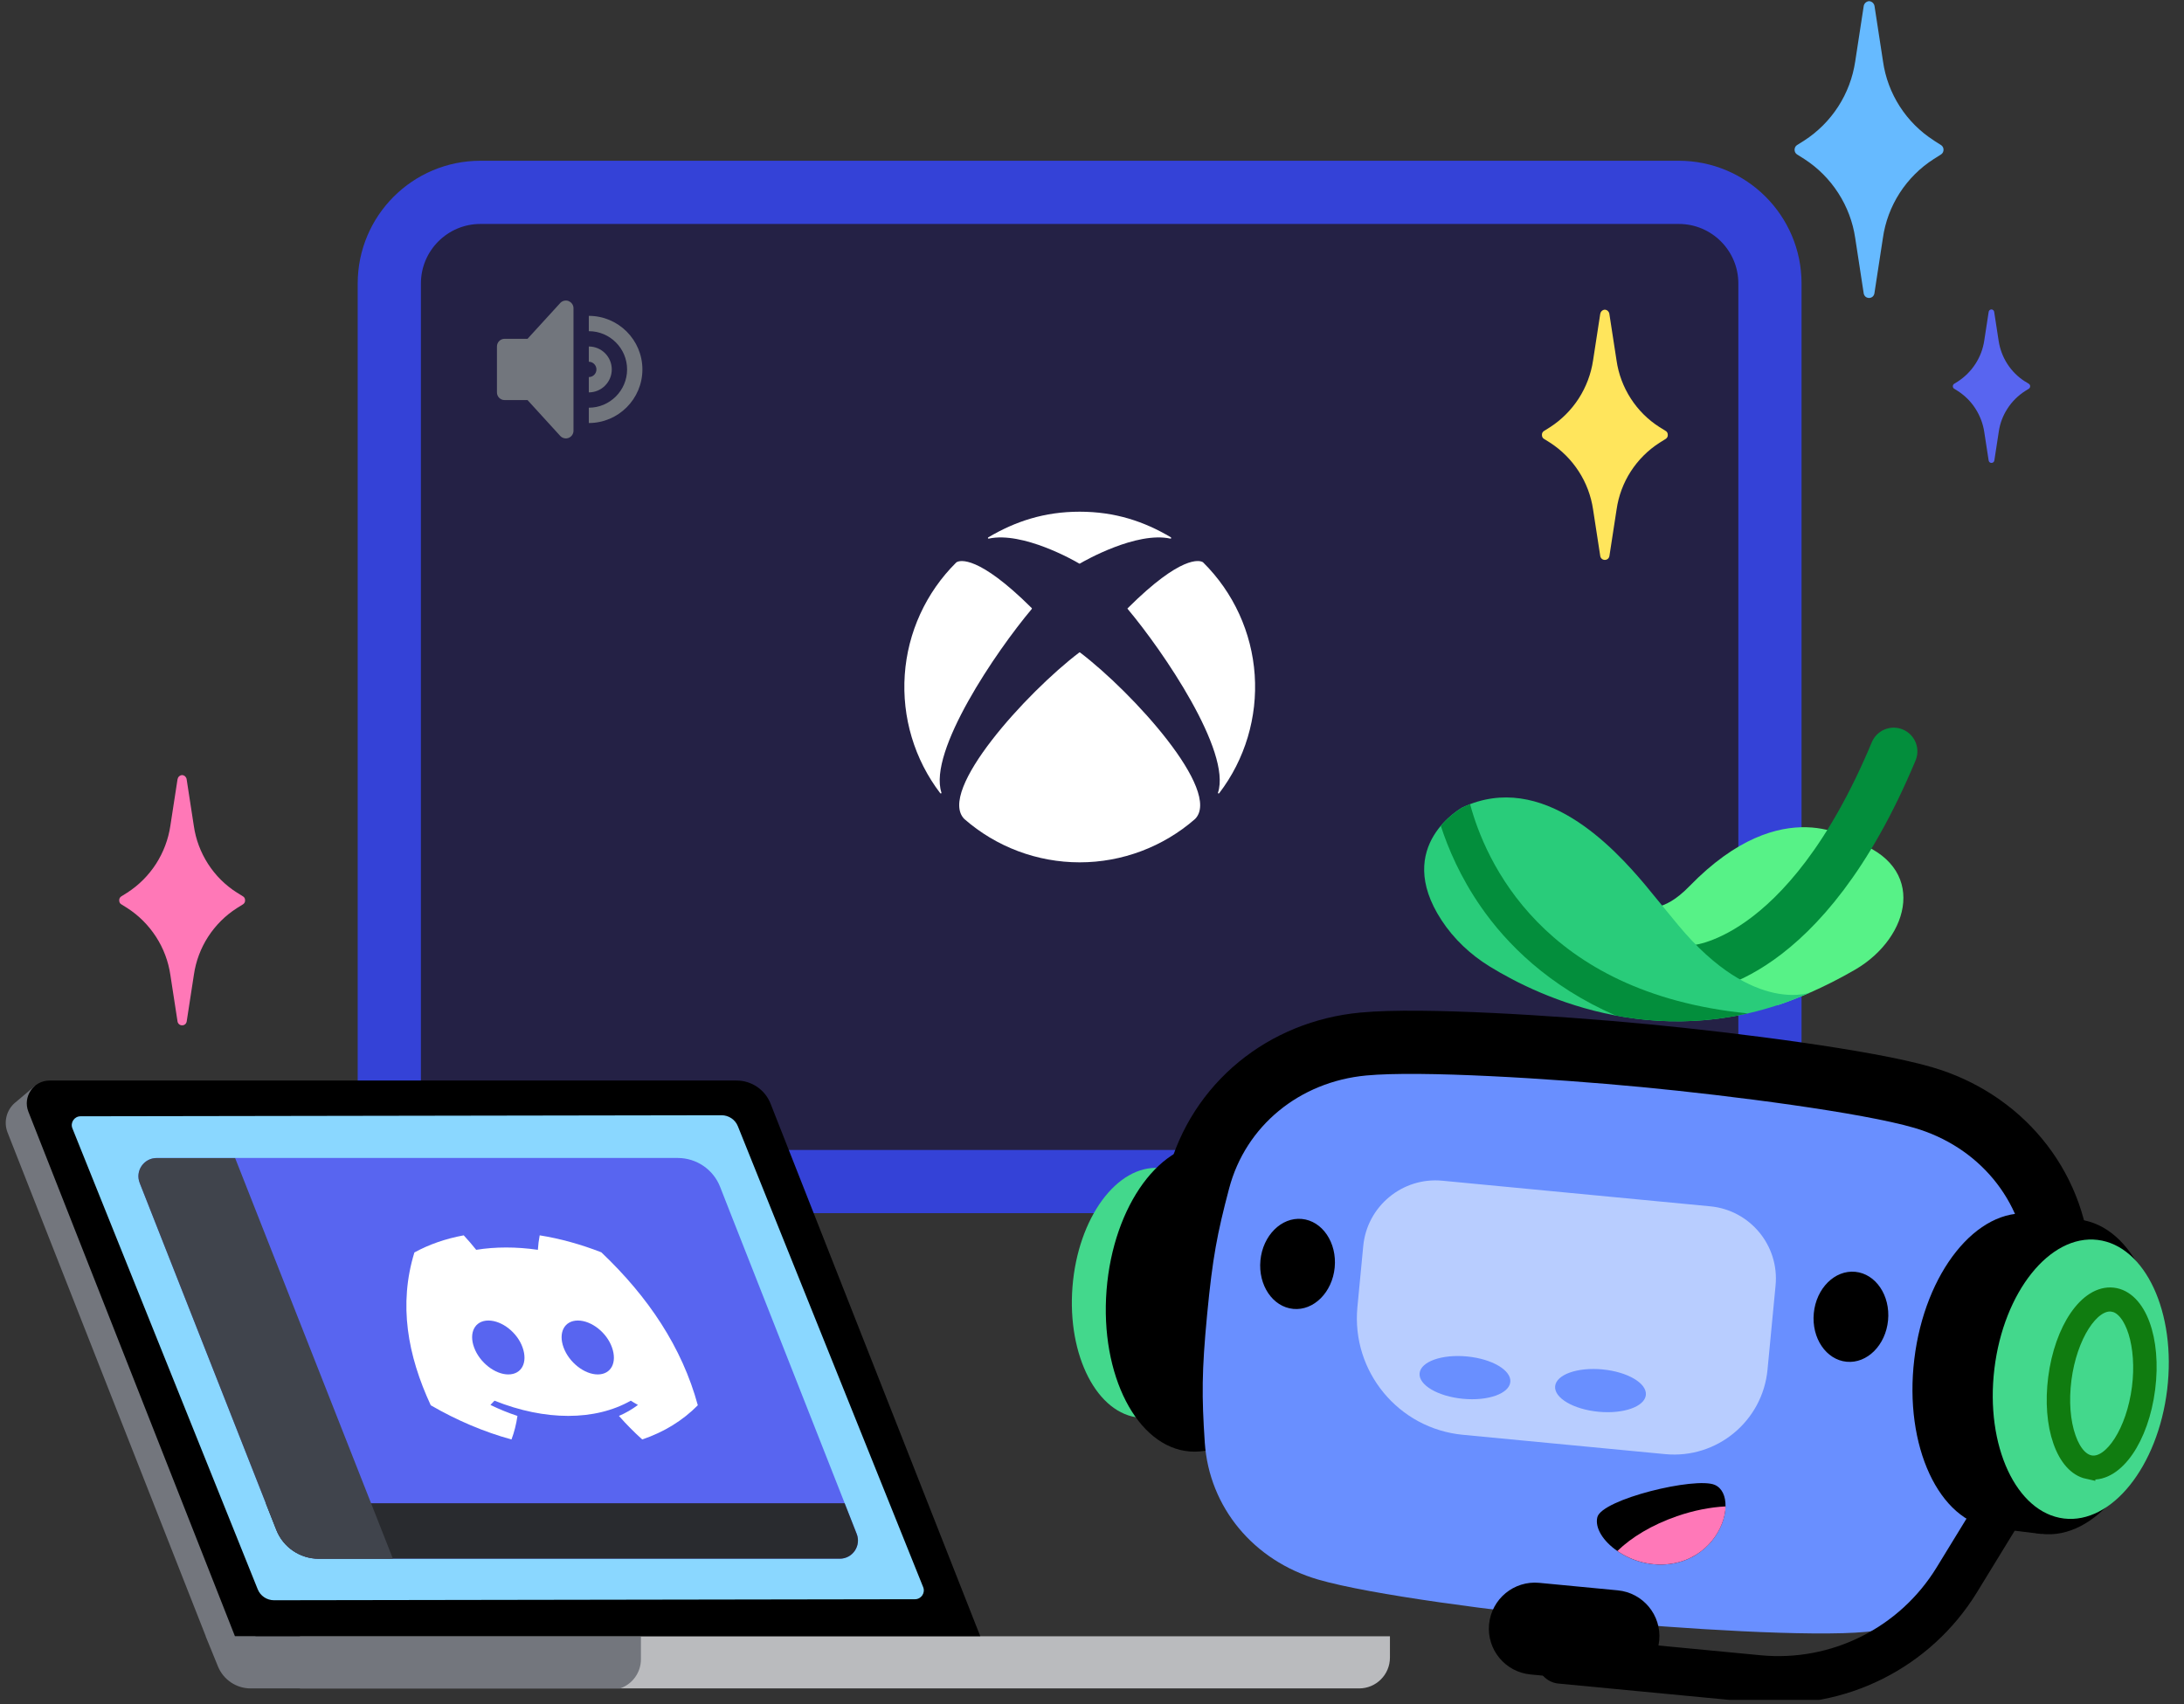 <svg width="246" height="192" viewBox="0 0 246 192" fill="none" xmlns="http://www.w3.org/2000/svg">
<rect x="0" y="0" width="246" height="192" fill="#333333" stroke="none"/>
<g clip-path="url(#clip0_1639_121343)">
<path d="M189.094 21.671H54.118C48.448 21.671 43.851 26.268 43.851 31.938V122.852C43.851 128.522 48.448 133.119 54.118 133.119H189.094C194.765 133.119 199.362 128.522 199.362 122.852V31.938C199.362 26.268 194.765 21.671 189.094 21.671Z" fill="#242145" stroke="#3442D7" stroke-width="7.12" stroke-miterlimit="10"/>
<path d="M121.606 73.488C121.606 73.488 121.65 73.503 121.672 73.525C127.577 78.018 137.692 89.13 134.612 92.268C131.014 95.414 126.391 97.154 121.614 97.154C116.837 97.154 112.213 95.421 108.616 92.268C105.528 89.13 115.635 78.018 121.548 73.525C121.57 73.51 121.592 73.496 121.614 73.488H121.606ZM131.896 60.541C128.874 58.743 125.597 57.65 121.606 57.65C117.616 57.65 114.346 58.75 111.317 60.541C111.303 60.549 111.288 60.563 111.281 60.585C111.281 60.599 111.281 60.621 111.281 60.643C111.288 60.658 111.303 60.672 111.324 60.68C111.339 60.68 111.361 60.68 111.375 60.68C115.198 59.857 121.009 63.156 121.555 63.49C121.57 63.498 121.585 63.505 121.599 63.505C121.614 63.505 121.628 63.505 121.643 63.49C122.189 63.163 128.007 59.857 131.823 60.68C131.837 60.68 131.859 60.68 131.874 60.68C131.888 60.68 131.903 60.658 131.917 60.643C131.925 60.629 131.925 60.607 131.917 60.585C131.91 60.563 131.896 60.549 131.881 60.541H131.896ZM107.785 63.316C107.785 63.316 107.727 63.359 107.698 63.381C104.297 66.753 102.237 71.253 101.909 76.03C101.581 80.807 102.994 85.547 105.899 89.356C105.914 89.37 105.929 89.385 105.95 89.392C105.972 89.392 105.994 89.392 106.009 89.392C106.023 89.377 106.038 89.363 106.038 89.348C106.038 89.326 106.038 89.312 106.038 89.29C104.53 84.637 112.227 73.35 116.203 68.624C116.218 68.609 116.225 68.588 116.232 68.566C116.232 68.551 116.232 68.544 116.225 68.529C116.225 68.515 116.211 68.508 116.203 68.5C110.174 62.507 108.128 63.148 107.8 63.316H107.785ZM127.031 68.5C127.031 68.5 127.009 68.515 127.009 68.529C127.009 68.544 127.002 68.551 127.002 68.566C127.002 68.588 127.017 68.609 127.031 68.624C131.007 73.357 138.704 84.644 137.197 89.29C137.189 89.305 137.182 89.326 137.197 89.348C137.197 89.37 137.211 89.385 137.226 89.392C137.248 89.399 137.27 89.406 137.284 89.392C137.306 89.392 137.321 89.37 137.335 89.356C140.241 85.547 141.653 80.807 141.326 76.03C140.998 71.253 138.937 66.753 135.536 63.381C135.515 63.352 135.478 63.33 135.449 63.316C135.114 63.141 133.068 62.507 127.046 68.5H127.031Z" fill="white"/>
<path d="M186.932 48.126C185.628 47.296 184.521 46.196 183.684 44.893C182.846 43.59 182.3 42.133 182.082 40.604L181.274 35.361C181.259 35.237 181.193 35.121 181.106 35.033C181.011 34.946 180.888 34.895 180.764 34.888C180.633 34.895 180.516 34.946 180.422 35.033C180.327 35.121 180.269 35.237 180.247 35.361L179.439 40.604C179.213 42.126 178.659 43.59 177.829 44.886C176.992 46.182 175.892 47.289 174.596 48.126L173.897 48.563C173.824 48.614 173.766 48.679 173.73 48.752C173.693 48.832 173.671 48.913 173.679 49C173.679 49.087 173.693 49.175 173.73 49.247C173.766 49.328 173.824 49.393 173.897 49.437L174.596 49.874C175.892 50.711 176.992 51.818 177.829 53.114C178.667 54.41 179.213 55.867 179.439 57.396L180.247 62.639C180.261 62.763 180.327 62.872 180.422 62.959C180.516 63.039 180.64 63.083 180.764 63.083C180.888 63.083 181.011 63.039 181.106 62.959C181.201 62.879 181.259 62.763 181.281 62.639L182.089 57.396C182.308 55.867 182.854 54.403 183.691 53.107C184.529 51.811 185.635 50.704 186.939 49.874L187.638 49.437C187.711 49.386 187.769 49.32 187.805 49.247C187.842 49.167 187.864 49.087 187.856 49C187.856 48.913 187.842 48.825 187.805 48.752C187.769 48.672 187.711 48.607 187.638 48.563L186.939 48.126H186.932Z" fill="#FFE55C"/>
<path d="M26.681 100.562C25.377 99.731 24.27 98.632 23.433 97.329C22.596 96.025 22.049 94.569 21.831 93.04L21.023 87.797C21.008 87.673 20.942 87.556 20.855 87.469C20.761 87.382 20.637 87.331 20.513 87.323C20.382 87.331 20.265 87.382 20.171 87.469C20.076 87.556 20.018 87.673 19.996 87.797L19.188 93.04C18.962 94.561 18.408 96.025 17.578 97.321C16.741 98.617 15.641 99.724 14.345 100.562L13.646 100.999C13.573 101.049 13.515 101.115 13.479 101.188C13.442 101.268 13.42 101.348 13.428 101.435C13.428 101.523 13.442 101.61 13.479 101.683C13.515 101.763 13.573 101.829 13.646 101.872L14.345 102.309C15.641 103.147 16.741 104.253 17.578 105.55C18.416 106.846 18.962 108.302 19.188 109.831L19.996 115.074C20.01 115.198 20.076 115.307 20.171 115.395C20.265 115.475 20.389 115.518 20.513 115.518C20.637 115.518 20.761 115.475 20.855 115.395C20.95 115.315 21.008 115.198 21.03 115.074L21.838 109.831C22.057 108.302 22.603 106.839 23.44 105.542C24.278 104.246 25.384 103.139 26.688 102.309L27.387 101.872C27.46 101.821 27.518 101.756 27.554 101.683C27.591 101.603 27.613 101.523 27.605 101.435C27.605 101.348 27.591 101.261 27.554 101.188C27.518 101.108 27.46 101.042 27.387 100.999L26.688 100.562H26.681Z" fill="#FF78B7"/>
<path d="M217.836 15.831C216.292 14.847 214.981 13.537 213.991 12C213.001 10.464 212.353 8.723 212.098 6.918L211.144 0.699C211.122 0.546 211.049 0.408 210.94 0.306C210.831 0.204 210.685 0.138 210.532 0.131C210.379 0.138 210.241 0.204 210.124 0.306C210.015 0.408 209.942 0.546 209.921 0.699L208.967 6.918C208.697 8.723 208.049 10.457 207.059 11.993C206.068 13.529 204.765 14.84 203.229 15.831L202.398 16.355C202.311 16.413 202.245 16.493 202.202 16.581C202.158 16.675 202.136 16.777 202.136 16.872C202.136 16.974 202.158 17.076 202.202 17.163C202.245 17.25 202.318 17.331 202.398 17.389L203.229 17.913C204.765 18.903 206.068 20.214 207.059 21.751C208.049 23.287 208.704 25.02 208.967 26.826L209.921 33.045C209.942 33.19 210.015 33.321 210.124 33.423C210.234 33.518 210.379 33.569 210.525 33.569C210.671 33.569 210.816 33.518 210.925 33.423C211.035 33.329 211.107 33.19 211.129 33.045L212.083 26.826C212.338 25.013 212.986 23.28 213.976 21.743C214.967 20.207 216.278 18.896 217.821 17.913L218.651 17.389C218.732 17.331 218.804 17.25 218.848 17.163C218.892 17.068 218.914 16.974 218.914 16.872C218.914 16.77 218.892 16.668 218.848 16.581C218.804 16.493 218.732 16.413 218.651 16.355L217.821 15.831H217.836Z" fill="#66BAFF"/>
<path d="M228.088 42.978C227.287 42.468 226.61 41.791 226.1 40.997C225.591 40.203 225.256 39.308 225.117 38.368L224.622 35.15C224.615 35.07 224.579 34.997 224.52 34.946C224.462 34.895 224.389 34.858 224.309 34.858C224.229 34.858 224.156 34.895 224.098 34.946C224.04 34.997 224.003 35.07 223.996 35.15L223.501 38.368C223.363 39.3 223.028 40.196 222.511 40.99C222.001 41.783 221.324 42.461 220.53 42.978L220.1 43.247C220.057 43.276 220.02 43.32 219.998 43.364C219.976 43.407 219.962 43.465 219.962 43.517C219.962 43.568 219.969 43.618 219.998 43.669C220.02 43.713 220.057 43.757 220.1 43.786L220.53 44.055C221.324 44.572 222.001 45.242 222.511 46.043C223.02 46.837 223.363 47.733 223.501 48.665L223.996 51.883C224.011 51.956 224.047 52.029 224.105 52.08C224.164 52.131 224.236 52.153 224.316 52.153C224.389 52.153 224.469 52.124 224.528 52.08C224.586 52.029 224.622 51.963 224.637 51.883L225.132 48.665C225.263 47.725 225.598 46.83 226.115 46.036C226.625 45.242 227.309 44.565 228.103 44.055L228.533 43.786C228.576 43.757 228.613 43.713 228.635 43.669C228.656 43.626 228.671 43.568 228.671 43.517C228.671 43.465 228.664 43.414 228.635 43.364C228.613 43.32 228.576 43.276 228.533 43.247L228.103 42.978H228.088Z" fill="#5865F0"/>
<path d="M228.111 156.908C228.722 150.493 228.722 147.726 228.373 142.49C227.877 135.194 222.86 129.179 215.622 127.068C209.76 125.356 195.131 123.449 184.907 122.473C174.676 121.497 159.953 120.594 153.88 121.169C146.372 121.876 140.306 126.835 138.442 133.905C137.102 138.981 136.578 141.697 135.966 148.112" stroke="black" stroke-width="14.24" stroke-miterlimit="10" stroke-linecap="round"/>
<path d="M138.239 146.35C138.853 138.58 135.448 131.973 130.633 131.593C125.818 131.212 121.417 137.202 120.802 144.972C120.188 152.741 123.593 159.349 128.408 159.729C133.223 160.11 137.625 154.12 138.239 146.35Z" fill="#43D88C"/>
<path d="M146.128 147.035C146.885 137.457 142.689 129.313 136.756 128.844C130.822 128.375 125.398 135.759 124.641 145.337C123.884 154.914 128.08 163.059 134.014 163.528C139.947 163.997 145.371 156.613 146.128 147.035Z" fill="black"/>
<path d="M228.111 156.908C228.722 150.493 228.722 147.726 228.373 142.49C227.877 135.194 222.86 129.179 215.622 127.068C209.76 125.356 195.131 123.449 184.907 122.473C174.676 121.497 159.953 120.594 153.88 121.169C146.372 121.876 140.306 126.835 138.442 133.905C137.102 138.981 136.578 141.697 135.966 148.112C135.355 154.527 135.355 157.294 135.704 162.53C136.199 169.826 141.217 175.841 148.455 177.953C154.317 179.664 168.946 181.572 179.169 182.548C189.4 183.524 204.124 184.427 210.197 183.851C217.705 183.145 223.771 178.186 225.635 171.115C226.975 166.04 227.499 163.324 228.111 156.908Z" fill="#698FFF"/>
<path d="M212.666 148.752C212.934 145.954 211.278 143.506 208.968 143.286C206.658 143.065 204.569 145.154 204.301 147.953C204.034 150.751 205.689 153.199 207.999 153.419C210.309 153.64 212.399 151.551 212.666 148.752Z" fill="black"/>
<path d="M150.336 142.798C150.604 140 148.948 137.552 146.638 137.331C144.328 137.111 142.239 139.2 141.971 141.999C141.704 144.797 143.359 147.244 145.669 147.465C147.979 147.686 150.069 145.596 150.336 142.798Z" fill="black"/>
<path d="M188.483 176.14C186.109 176.577 183.801 175.87 182.177 174.742C180.575 173.642 179.628 172.142 179.919 170.94C180.407 168.909 190.973 166.353 193.15 167.292C193.981 167.656 194.381 168.581 194.359 169.717C194.308 172.12 192.342 175.426 188.483 176.14Z" fill="black"/>
<path d="M188.483 176.139C186.109 176.576 183.801 175.87 182.177 174.741C183.757 173.198 186.094 171.785 188.876 170.824C190.784 170.161 192.663 169.804 194.367 169.717C194.316 172.12 192.349 175.426 188.49 176.139H188.483Z" fill="#FF78B8"/>
<path d="M162.463 133.023L192.64 135.908C197.127 136.337 200.425 140.331 199.996 144.818L199.088 154.314C198.533 160.121 193.371 164.382 187.565 163.827L164.767 161.648C157.526 160.956 152.202 154.514 152.894 147.266L153.553 140.379C153.982 135.892 157.976 132.595 162.463 133.023Z" fill="#B8CDFF"/>
<path d="M170.119 155.697C170.245 154.379 168.059 153.093 165.237 152.823C162.415 152.553 160.025 153.403 159.899 154.72C159.773 156.037 161.959 157.323 164.781 157.593C167.603 157.863 169.993 157.014 170.119 155.697Z" fill="#698FFF"/>
<path d="M185.386 157.157C185.512 155.839 183.326 154.553 180.504 154.283C177.682 154.013 175.292 154.862 175.166 156.18C175.04 157.497 177.226 158.783 180.048 159.053C182.871 159.323 185.261 158.474 185.386 157.157Z" fill="#698FFF"/>
<path d="M224.455 172.157C218.397 171.422 214.443 162.902 215.622 153.13C216.802 143.35 222.671 136.018 228.729 136.753L234.205 137.416L229.924 172.82L224.448 172.157H224.455Z" fill="black"/>
<path d="M243.033 156.428C244.215 146.65 240.263 138.131 234.206 137.399C228.149 136.667 222.281 144 221.1 153.778C219.918 163.556 223.87 172.076 229.927 172.808C235.984 173.539 241.852 166.206 243.033 156.428Z" fill="black"/>
<path d="M244.104 156.562C245.151 147.894 241.644 140.341 236.27 139.692C230.896 139.042 225.69 145.543 224.643 154.211C223.595 162.879 227.103 170.432 232.477 171.081C237.851 171.73 243.056 165.23 244.104 156.562Z" fill="#43D88C"/>
<path d="M235.159 165.778C233.856 165.494 232.778 164.293 232.101 162.37C231.409 160.411 231.22 157.892 231.548 155.285C232.261 149.707 235.094 145.593 237.999 145.921C240.897 146.256 242.616 150.88 241.902 156.457C241.189 162.035 238.356 166.15 235.451 165.822C235.349 165.807 235.254 165.793 235.159 165.771V165.778ZM238.072 146.955C238.007 146.94 237.941 146.926 237.875 146.918C235.567 146.656 233.099 150.537 232.472 155.394C232.159 157.841 232.334 160.186 232.975 161.992C233.572 163.703 234.504 164.708 235.582 164.832C237.89 165.094 240.366 161.212 240.985 156.355C241.589 151.644 240.264 147.428 238.079 146.947L238.072 146.955Z" fill="#107C10" stroke="#107C10" stroke-width="1.71" stroke-miterlimit="10"/>
<path d="M225.052 170.409L220.406 177.997C215.702 185.672 207.03 190.005 198.066 189.145L175.798 187.019" stroke="black" stroke-width="5.34" stroke-miterlimit="10" stroke-linecap="round"/>
<path d="M173.379 178.328C170.529 178.056 167.997 180.146 167.725 182.996C167.452 185.847 169.542 188.378 172.392 188.651L181.236 189.496C184.086 189.768 186.618 187.678 186.89 184.828C187.163 181.978 185.073 179.446 182.223 179.174L173.379 178.328Z" fill="black"/>
<path d="M200.308 113.217C200.308 113.217 201.765 112.759 203.884 111.827C205.384 111.171 207.255 110.239 208.974 109.234C215.2 105.601 217.224 97.532 208.748 94.743C208.748 94.743 200.898 88.933 190.303 99.834C187.303 102.921 185.461 102.338 183.305 102.178L194.279 112.475L200.301 113.21L200.308 113.217Z" fill="#57F287"/>
<path d="M190.769 109.155C190.769 109.155 203.228 108.791 213.299 84.651" stroke="#038E3C" stroke-width="5.34" stroke-miterlimit="10" stroke-linecap="round"/>
<path d="M203.884 111.827C204.306 111.638 197.687 114.66 189.014 104.211C187.82 102.776 185.912 100.409 185.25 99.623C181.805 95.552 173.773 86.742 164.737 90.958C164.737 90.958 156.858 95.239 162.37 103.672C163.754 105.791 165.625 107.546 167.78 108.878C173.438 112.366 187.58 119.087 203.884 111.827Z" fill="#29CC7A"/>
<path d="M165.589 90.601C165.305 90.71 165.021 90.826 164.737 90.965C164.737 90.965 163.455 91.664 162.29 93.047C163.106 95.552 164.475 98.8 166.79 102.142C169.667 106.3 174.414 111.113 181.987 114.412C186.393 115.242 191.446 115.402 196.871 114.172C173.664 111.871 167.256 96.826 165.589 90.601Z" fill="#038E3C"/>
<path d="M33.788 184.347H156.559V186.75C156.559 188.665 155.008 190.223 153.086 190.223H33.788V184.347Z" fill="#BABBBE"/>
<path d="M1.697 124.235L3.918 122.356L28.785 184.347H72.192V186.939C72.192 188.461 71.209 189.757 69.84 190.223H28.232C26.622 190.223 25.166 189.247 24.554 187.754L23.513 185.199L23.163 184.347H23.178L0.852 127.592C0.386 126.405 0.728 125.058 1.697 124.228V124.235Z" fill="#73767D"/>
<path d="M5.585 121.737H82.969C84.658 121.737 86.173 122.771 86.792 124.337L110.414 184.339H26.462L3.197 125.247C2.534 123.565 3.772 121.737 5.585 121.737Z" fill="black"/>
<path d="M9.073 125.764L81.272 125.647C82.081 125.647 82.816 126.135 83.115 126.893L103.984 178.812C104.247 179.46 103.766 180.174 103.067 180.174L30.868 180.29C30.059 180.29 29.324 179.802 29.025 179.045L8.156 127.126C7.893 126.478 8.374 125.764 9.073 125.764Z" fill="#8AD7FF"/>
<path d="M15.736 133.279L17.04 136.585L29.95 169.368L31.13 172.361C31.902 174.319 33.795 175.608 35.907 175.608H94.591C96.04 175.608 97.03 174.152 96.499 172.805L95.144 169.36L82.234 136.578L81.112 133.716C80.341 131.75 78.447 130.461 76.335 130.461H17.651C16.202 130.461 15.205 131.925 15.743 133.272L15.736 133.279Z" fill="#5865F0"/>
<path d="M29.943 169.368L31.122 172.36C31.894 174.319 33.788 175.608 35.899 175.608H94.584C96.033 175.608 97.023 174.152 96.491 172.805L95.137 169.36H29.943V169.368Z" fill="#292B2F"/>
<path d="M15.736 133.28L31.123 172.368C31.895 174.327 33.788 175.616 35.9 175.616H44.259L26.484 130.469H17.644C16.195 130.469 15.197 131.932 15.736 133.28Z" fill="#40444C"/>
<path d="M67.757 141.1C65.427 140.19 63.082 139.542 60.789 139.178C60.687 139.709 60.621 140.248 60.585 140.809C58.153 140.459 55.815 140.459 53.638 140.809C53.194 140.255 52.728 139.709 52.233 139.178C50.208 139.549 48.337 140.197 46.676 141.107C44.878 146.969 45.905 152.686 48.519 158.322C51.468 160.033 54.548 161.336 57.614 162.174C57.927 161.336 58.153 160.448 58.284 159.523C57.264 159.188 56.245 158.773 55.24 158.285C55.4 158.125 55.553 157.965 55.699 157.805C61.4 160.091 67.029 160.091 71.049 157.805C71.318 157.972 71.588 158.14 71.857 158.285C71.209 158.773 70.495 159.188 69.716 159.523C70.532 160.448 71.406 161.336 72.338 162.174C74.792 161.344 76.911 160.04 78.6 158.322C76.823 151.79 73.029 146.125 67.743 141.1H67.757ZM57.25 154.848C55.757 154.848 54.017 153.494 53.405 151.819C52.786 150.151 53.478 148.775 55.014 148.775C56.551 148.775 58.284 150.144 58.866 151.819C59.456 153.487 58.779 154.848 57.25 154.848ZM67.328 154.848C65.828 154.848 64.095 153.494 63.483 151.819C62.864 150.151 63.556 148.775 65.092 148.775C66.629 148.775 68.355 150.144 68.937 151.819C69.527 153.487 68.85 154.848 67.328 154.848Z" fill="white"/>
<path fill-rule="evenodd" clip-rule="evenodd" d="M64.065 33.925C63.745 33.794 63.374 33.867 63.126 34.115L59.42 38.171H56.835C56.361 38.171 55.975 38.557 55.975 39.037V44.215C55.975 44.688 56.361 45.074 56.835 45.074H59.42L63.126 49.137C63.374 49.385 63.745 49.458 64.065 49.327C64.386 49.196 64.597 48.875 64.597 48.526V34.727C64.597 34.377 64.386 34.064 64.065 33.933V33.925ZM66.323 35.586V37.312C68.704 37.312 70.634 39.248 70.634 41.622C70.634 43.996 68.697 45.933 66.323 45.933V47.659C69.651 47.659 72.359 44.95 72.359 41.622C72.359 38.295 69.651 35.586 66.323 35.586ZM66.323 39.037C67.75 39.037 68.908 40.195 68.908 41.622C68.908 43.05 67.743 44.208 66.323 44.208V42.482C66.796 42.482 67.182 42.096 67.182 41.622C67.182 41.149 66.796 40.756 66.323 40.756V39.03V39.037Z" fill="#72767D"/>
</g>
<defs>
<clipPath id="clip0_1639_121343">
<rect width="246" height="191.512" fill="white"/>
</clipPath>
</defs>
</svg>
